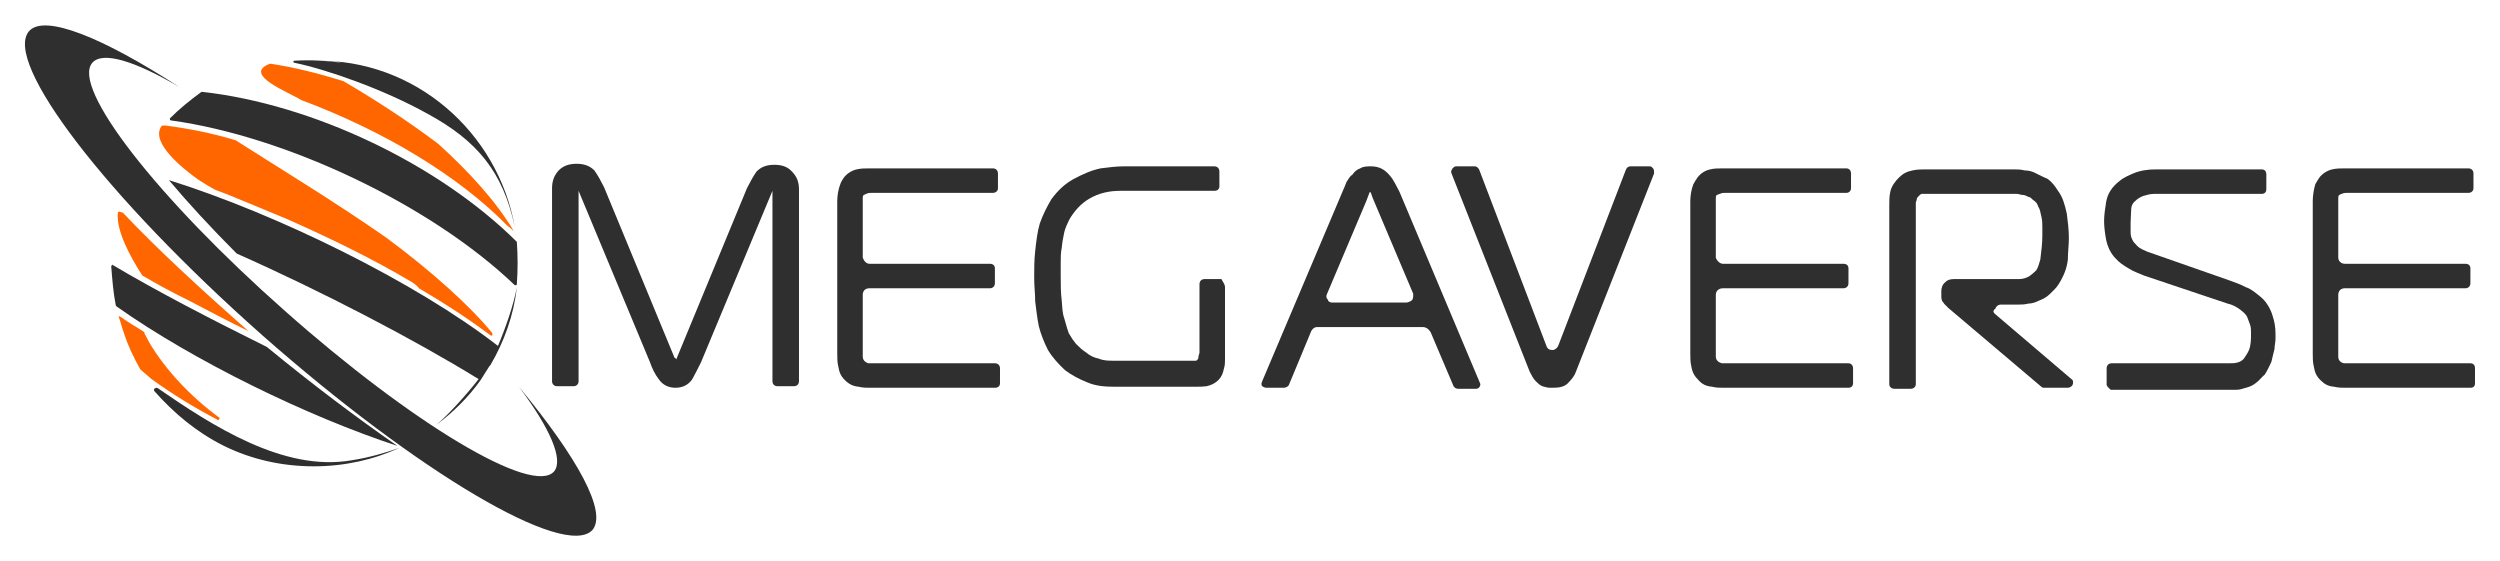 <?xml version="1.0" encoding="UTF-8"?>
<!DOCTYPE svg PUBLIC "-//W3C//DTD SVG 1.1//EN" "http://www.w3.org/Graphics/SVG/1.1/DTD/svg11.dtd">
<!-- Creator: CorelDRAW X8 -->
<svg xmlns="http://www.w3.org/2000/svg" xml:space="preserve" width="49mm" height="11mm" version="1.1" style="shape-rendering:geometricPrecision; text-rendering:geometricPrecision; image-rendering:optimizeQuality; fill-rule:evenodd; clip-rule:evenodd"
viewBox="0 0 4900 1100"
 xmlns:xlink="http://www.w3.org/1999/xlink"
 xmlns:xodm="http://www.corel.com/coreldraw/odm/2003">
 <defs>
  <style type="text/css">
   <![CDATA[
    .fil0 {fill:#302F2F}
    .fil2 {fill:#333333}
    .fil1 {fill:#FF6600}
   ]]>
  </style>
 </defs>
 <g id="Layer_x0020_1">
  <g id="_1722252727024">
   <path class="fil0" d="M1326 705c0,0 0,-2 0,-2 0,0 0,0 0,0l138 -334c0,0 0,0 0,0 6,-12 12,-23 19,-33 10,-10 21,-13 35,-13 13,0 25,3 34,13 10,10 14,21 14,35l0 376c0,6 -4,10 -10,10l-32 0c-6,0 -10,-4 -10,-10l0 -374c0,0 0,0 0,1 0,0 0,0 0,0l-140 336c0,0 0,0 0,0 -6,12 -12,24 -17,33 -8,12 -20,17 -33,17 -13,0 -25,-5 -33,-17 -7,-9 -13,-21 -17,-33 0,0 0,0 0,0l-140 -336c0,0 0,0 0,0 0,0 0,0 0,-1l0 374c0,6 -4,10 -10,10l-32 0c-6,0 -10,-4 -10,-10l0 -378c0,-14 4,-25 13,-35 10,-10 22,-13 35,-13 13,0 25,3 35,13 7,10 13,21 19,33 0,0 0,0 0,0l138 334c0,0 0,0 0,0 4,2 4,4 4,4l0 0z"/>
   <path class="fil0" d="M2789 641l-207 0c-6,0 -10,4 -12,8l-44 106c-2,3 -6,5 -10,5l-34 0c-4,0 -6,-2 -8,-3 -2,-2 -2,-6 0,-10l158 -373c2,-5 5,-11 7,-17 4,-6 6,-11 12,-15 4,-6 9,-10 15,-12 6,-4 14,-4 21,-4 16,0 27,6 37,18 8,9 13,21 19,32l157 373c2,4 2,6 0,9 -1,2 -3,4 -7,4l-35 0c-4,0 -7,-2 -9,-5l-45 -106c-5,-8 -11,-10 -15,-10l0 0zm-178 -48l145 0c4,0 8,-2 12,-5 2,-4 2,-8 2,-12l-77 -182c0,0 0,0 0,0 -2,-4 -4,-10 -6,-16 0,0 -2,-2 -2,-2 0,0 -1,2 -1,2 -2,6 -4,10 -6,16 0,0 0,0 0,0l-77 182c-2,4 -2,8 2,12 0,3 4,5 8,5l0 0z"/>
   <path class="fil0" d="M2401 563l0 142c0,5 0,11 -2,17 -2,10 -5,17 -11,23 0,0 0,0 0,0 -6,6 -14,10 -23,12 -8,1 -14,1 -21,1l-160 0c-17,0 -36,-1 -54,-9 -15,-6 -30,-14 -42,-23 -13,-12 -25,-25 -34,-40 -8,-16 -14,-31 -18,-47 -3,-15 -5,-32 -7,-48 0,-15 -2,-30 -2,-46 0,-17 0,-36 2,-53 2,-18 4,-37 9,-54 6,-17 14,-33 23,-48 12,-16 25,-29 43,-39 17,-9 34,-17 53,-21 16,-2 31,-4 46,-4l177 0c6,0 10,4 10,10l0 29c0,6 -4,9 -10,9l-184 0c-21,0 -42,4 -62,16 -15,9 -28,23 -38,40 0,0 0,0 0,0 -4,8 -8,17 -10,25 -2,10 -4,19 -5,31 -2,9 -2,19 -2,31 0,7 0,17 0,24 0,16 0,33 2,48 1,12 1,24 5,35 2,8 4,13 6,21 2,4 2,8 4,10 0,0 0,0 0,0 4,7 8,13 13,19 6,6 12,12 20,17 7,6 15,10 25,12 9,4 19,4 30,4l152 0c2,0 6,0 8,0 2,0 2,-2 3,-2 2,-2 2,-4 2,-6 0,-2 2,-6 2,-8l0 -134c0,-6 4,-10 10,-10l33 0c3,6 7,10 7,16l0 0z"/>
   <path class="fil0" d="M1704 517l236 0c6,0 10,3 10,9l0 29c0,6 -4,10 -10,10l-236 0c-8,0 -13,5 -13,13l0 121c0,6 4,11 11,13 4,0 8,0 12,0l236 0c6,0 10,4 10,10l0 29c0,6 -4,9 -10,9l-244 0c-8,0 -15,0 -23,-2 -11,-1 -19,-5 -27,-13 -8,-8 -11,-15 -13,-27 -2,-8 -2,-17 -2,-25l0 -299c0,-10 2,-23 6,-33 1,-4 5,-10 7,-13 0,0 0,0 0,0 6,-8 16,-14 25,-16 8,-2 17,-2 25,-2l242 0c6,0 10,4 10,10l0 29c0,5 -4,9 -10,9l-238 0c-4,0 -6,0 -10,2 -2,0 -3,2 -5,2 -2,2 -2,4 -2,6 0,2 0,6 0,8l0 109c2,6 7,12 13,12l0 0z"/>
   <path class="fil0" d="M4596 517l236 0c6,0 10,3 10,9l0 29c0,6 -4,10 -10,10l-236 0c-8,0 -13,5 -13,13l0 121c0,6 3,11 11,13 4,0 8,0 12,0l236 0c6,0 9,4 9,10l0 29c0,6 -3,9 -9,9l-244 0c-8,0 -15,0 -23,-2 -12,-1 -19,-5 -27,-13 -8,-8 -11,-15 -13,-27 -2,-8 -2,-17 -2,-25l0 -299c0,-10 2,-23 5,-33 2,-4 6,-10 8,-13 0,0 0,0 0,0 6,-8 16,-14 25,-16 8,-2 17,-2 25,-2l242 0c6,0 10,4 10,10l0 29c0,5 -4,9 -10,9l-238 0c-4,0 -6,0 -10,2 -2,0 -4,2 -5,2 -2,2 -2,4 -2,6 0,2 0,6 0,8l0 109c0,6 5,12 13,12l0 0z"/>
   <path class="fil0" d="M4129 751l0 -29c0,-6 4,-10 10,-10l232 0c6,0 10,0 16,-2 4,-1 7,-3 11,-7 4,-6 8,-12 10,-17 4,-10 4,-22 4,-33 0,-6 0,-12 -2,-17 -2,-6 -4,-10 -6,-16 -4,-6 -8,-9 -13,-13 -8,-6 -16,-10 -25,-12l-164 -55c-9,-4 -21,-8 -30,-14 -10,-6 -18,-11 -25,-19 0,0 0,0 0,0 -10,-10 -16,-23 -19,-37 -2,-11 -4,-25 -4,-36 0,-13 2,-25 4,-38 3,-18 13,-31 26,-41 8,-7 18,-11 27,-15 14,-6 29,-8 44,-8l208 0c6,0 9,4 9,10l0 29c0,5 -3,9 -9,9l-211 0c-8,0 -14,2 -21,4 -6,2 -12,6 -16,10 -6,5 -8,11 -8,19 0,8 -1,15 -1,23 0,6 0,11 0,19 0,6 1,10 3,14 2,5 6,9 10,13 6,6 13,8 19,11l160 56c11,4 23,8 34,14 10,3 19,11 29,19 11,9 19,23 23,36 4,12 6,23 6,37 0,4 0,6 0,9 0,6 -2,14 -2,20 -2,7 -4,17 -6,25 -4,9 -8,17 -13,25 -6,5 -12,13 -18,17 -5,4 -11,7 -19,9 -6,2 -13,4 -19,4 -6,0 -12,0 -17,0l-229 0c-4,-4 -9,-7 -8,-13l0 0z"/>
   <path class="fil0" d="M3911 616l149 127c4,2 4,8 2,12 -2,3 -6,5 -9,5l-46 0c-2,0 -4,0 -6,-2l-183 -155c0,0 0,0 0,0 -3,-4 -7,-6 -9,-10 -4,-4 -4,-9 -4,-13l0 -10c0,-5 2,-13 8,-17 3,-4 9,-6 17,-6l127 0c7,0 15,-2 21,-6 4,-3 9,-7 13,-11 4,-6 6,-15 8,-21 2,-16 4,-33 4,-46 0,-6 0,-12 0,-18 0,-7 0,-13 -2,-21 -2,-7 -2,-13 -6,-19 -2,-6 -4,-9 -10,-13 -3,-2 -5,-6 -9,-6 -4,-2 -8,-4 -12,-4 -4,0 -7,-2 -11,-2 -4,0 -6,0 -10,0l-167 0c-4,0 -6,0 -9,0 -2,0 -4,2 -6,4 -2,2 -4,4 -4,6 0,2 -2,6 -2,7l0 356c0,5 -4,9 -10,9l-32 0c-6,0 -10,-4 -10,-9l0 -350c0,-9 0,-19 2,-27 2,-11 10,-21 17,-28 8,-8 16,-12 27,-14 8,-2 18,-2 25,-2l173 0c8,0 13,0 21,2 8,0 16,2 23,6 8,4 16,8 23,11 8,6 14,14 19,22 0,0 0,0 0,0 10,13 14,28 18,46 2,15 4,32 4,48 0,13 -2,28 -2,42 -2,17 -8,32 -18,48 0,0 0,0 0,0 -5,8 -11,13 -17,19 -6,6 -13,10 -21,13 -8,4 -15,6 -21,6 -8,2 -14,2 -21,2l-33 0c-6,0 -10,4 -11,8 -6,4 -4,8 0,11l0 0z"/>
   <path class="fil0" d="M3377 517l236 0c6,0 10,3 10,9l0 29c0,6 -4,10 -10,10l-236 0c-8,0 -14,5 -14,13l0 121c0,6 4,11 12,13 4,0 7,0 11,0l237 0c5,0 9,4 9,10l0 29c0,6 -4,9 -9,9l-244 0c-8,0 -16,0 -23,-2 -12,-1 -20,-5 -27,-13 -8,-8 -12,-15 -14,-27 -2,-8 -2,-17 -2,-25l0 -299c0,-10 2,-23 6,-33 2,-4 6,-10 8,-13 0,0 0,0 0,0 6,-8 15,-14 25,-16 7,-2 17,-2 25,-2l242 0c5,0 9,4 9,10l0 29c0,5 -4,9 -9,9l-238 0c-4,0 -6,0 -10,2 -2,0 -4,2 -6,2 -2,2 -2,4 -2,6 0,2 0,6 0,8l0 109c2,6 8,12 14,12l0 0z"/>
   <path class="fil0" d="M2899 332l132 346c2,6 6,8 12,8 5,0 9,-4 11,-8l133 -346c2,-4 5,-6 9,-6l37 0c4,0 5,2 7,4 2,2 2,6 2,10l-153 388c0,0 0,0 0,0 -2,7 -8,15 -14,21 -7,9 -19,11 -30,11 -2,0 -6,0 -8,0 -4,0 -10,-2 -14,-3 -5,-2 -9,-6 -13,-10 -6,-6 -8,-12 -12,-19 0,0 0,0 0,0l-153 -388c-2,-4 0,-6 2,-10 2,-2 4,-4 7,-4l37 0c2,0 6,2 8,6l0 0z"/>
   <path class="fil1" d="M673 159c60,35 125,77 186,123 0,0 0,0 0,0 62,56 115,115 148,171 -4,-4 -9,-8 -13,-11 0,0 0,0 0,0 -94,-96 -240,-185 -404,-246 0,0 0,0 0,0 -21,-14 -117,-50 -61,-71 0,0 0,0 2,0 46,7 94,19 142,34 -2,0 0,0 0,0l0 0zm-398 565c-13,-23 -24,-46 -32,-71 0,0 0,0 0,0 -4,-10 -6,-21 -10,-31 0,-2 0,-2 0,-2 0,0 2,0 2,0 16,12 33,21 48,31 0,0 0,0 0,2 4,8 10,19 10,19 31,52 79,104 136,146 2,0 2,2 0,4 0,2 -2,2 -4,0 -44,-23 -88,-50 -128,-79l-22 -19c2,0 0,0 0,0l0 0zm212 -75c-39,-19 -79,-40 -117,-60 -31,-15 -62,-32 -91,-49 0,0 0,0 0,0 -23,-35 -52,-89 -48,-123 0,0 0,-2 2,-2 0,0 2,0 2,0l6 2c69,73 154,151 246,232zm317 -98c-71,-42 -152,-82 -240,-121 -41,-17 -81,-34 -121,-50 -6,-2 -10,-4 -16,-6 -6,-1 -34,-19 -40,-23 -29,-21 -92,-71 -71,-103 0,0 2,-2 2,-2l6 0c46,6 92,15 138,29 0,0 0,0 0,0 86,55 192,119 294,190 0,0 0,0 0,0 88,65 165,134 209,188 0,0 0,2 0,4 0,0 -2,2 -4,0 -44,-33 -92,-64 -140,-92 -2,-4 -10,-10 -17,-14l0 0z"/>
   <path class="fil0" d="M308 760c106,73 248,166 382,142 33,-5 67,-15 92,-24 -49,23 -107,36 -167,36 -61,0 -121,-13 -176,-40 -54,-27 -98,-64 -137,-108 0,0 0,-2 0,-4 4,-2 6,-2 6,-2l0 0zm701 -315c-23,-109 -75,-170 -171,-222 -86,-48 -198,-87 -261,-100 -2,0 -2,-2 -2,-2 0,-2 2,-2 2,-2 33,-2 63,0 94,4 -19,-4 -36,-4 -56,-4l2 0c196,-4 359,140 392,326l0 0zm4 118c-6,55 -25,107 -52,153l0 0 0 0 -2 2c0,0 0,0 0,0 -6,10 -11,17 -17,27 0,0 0,0 0,0 -25,35 -54,63 -87,88 25,-21 64,-65 83,-90 -125,-77 -305,-171 -474,-246 -50,-50 -96,-100 -133,-144 211,66 484,200 645,325 14,-33 31,-81 37,-115l0 0zm0 -89c2,27 2,56 0,83 0,0 0,2 -2,2 0,0 -2,0 -2,0 -165,-158 -449,-292 -674,-323 0,0 -2,0 -2,-2 0,0 0,-2 0,-2 19,-19 40,-36 62,-52 0,0 1,0 1,0 216,24 463,141 617,294 0,0 0,0 0,0l0 0zm-791 46c84,50 192,106 301,160 89,73 175,138 256,194 -177,-58 -400,-167 -550,-273 0,0 0,0 -2,-2 -5,-25 -7,-52 -9,-77 0,0 0,-2 2,-2 0,-2 0,-2 2,0l0 0z"/>
   <path class="fil0" d="M352 171c-151,-98 -265,-144 -295,-110 -52,60 151,325 457,596 305,269 593,439 647,382 30,-35 -29,-142 -144,-281 61,81 88,143 69,166 -42,48 -279,-94 -528,-315 -250,-221 -419,-438 -377,-486 20,-23 83,-4 171,48l0 0z"/>
   <path class="fil2" d="M220 530c0,-6 0,-10 0,-15l0 -2c0,5 0,11 0,17l0 0z"/>
  </g>
 </g>
</svg>
